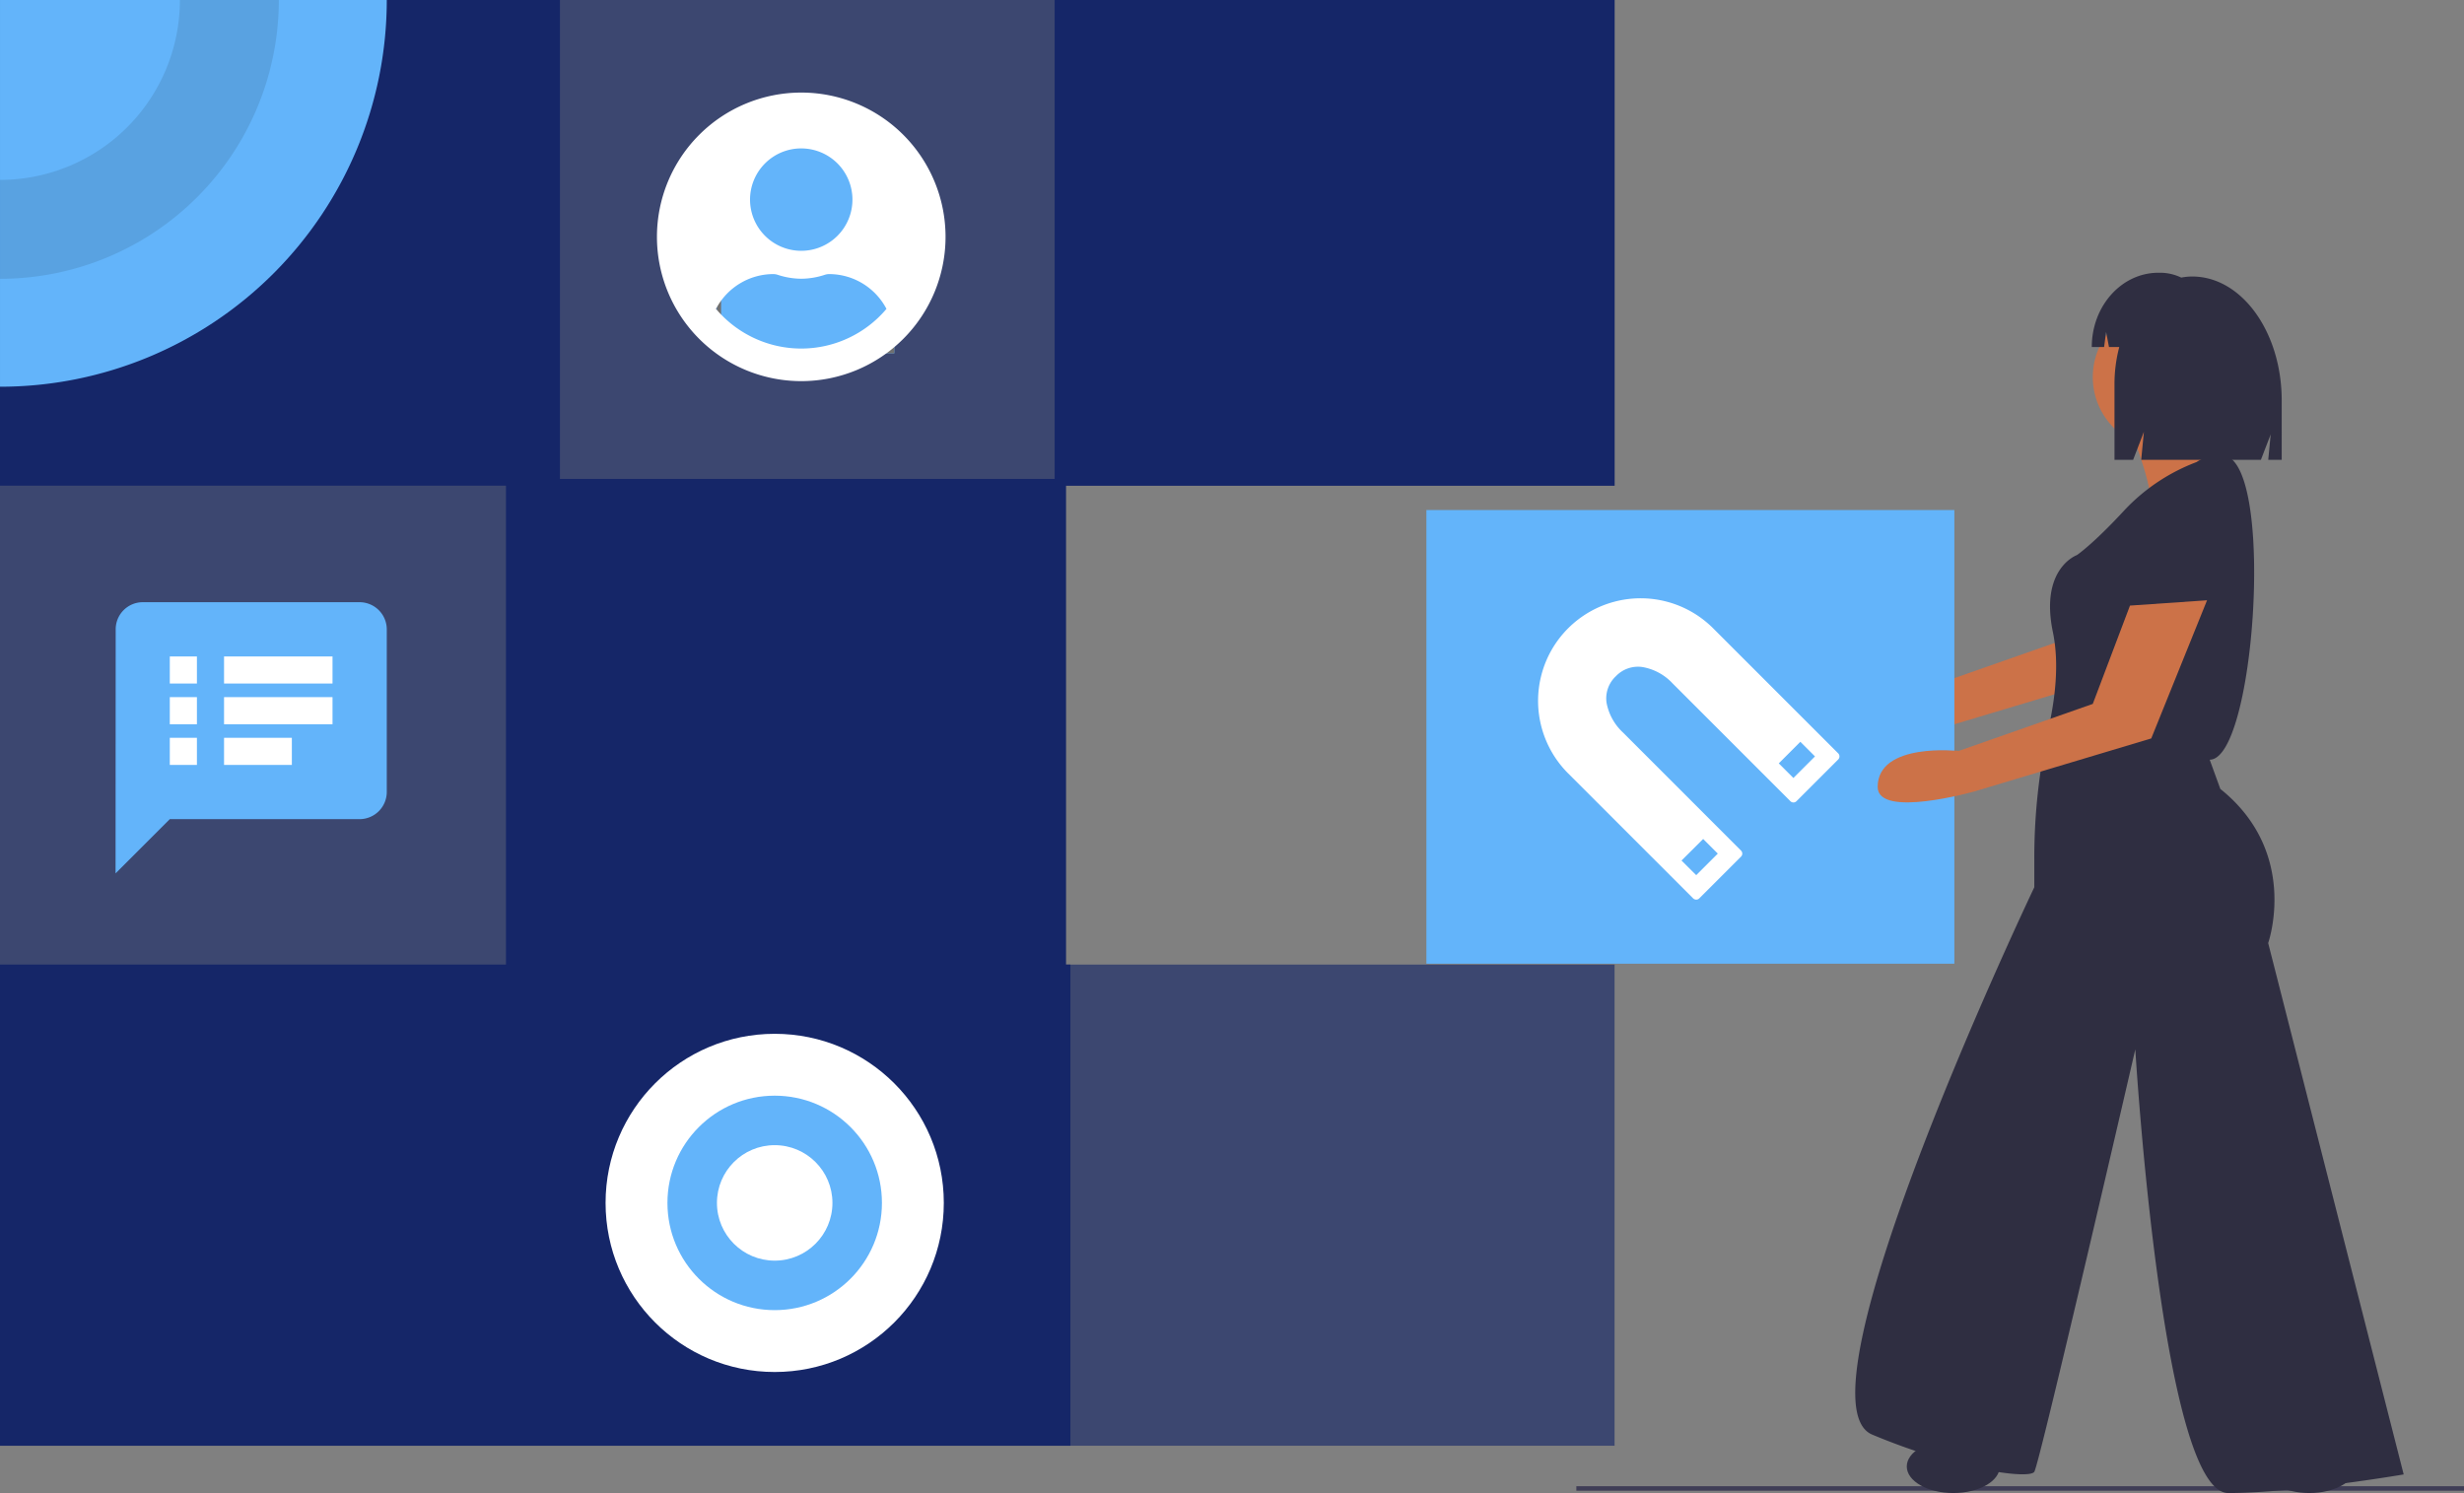 <svg id="HowWeWorkimg" xmlns="http://www.w3.org/2000/svg" width="597.37" height="362.015" viewBox="0 0 597.37 362.015">
  <rect x="0" y="0" width="597.37" height="362.015" fill="#808080" stroke="none"/>
  <rect id="Rectangle_686" data-name="Rectangle 686" width="215.202" height="1.09" transform="translate(382.167 360.361)" fill="#3f3d56"/>
  <path id="Path_665" data-name="Path 665" d="M258.413,233.88V117.758H391.435V0H0V350.547H391.435V233.88Z" fill="#152668" opacity="0.63"/>
  <path id="Path_666" data-name="Path 666" d="M391.435,117.758V0H255.687V116.122H135.749V0H0V117.758H122.664V233.88H0V350.547H259.5V233.88h-1.09V117.758Z" fill="#152668"/>
  <path id="Path_667" data-name="Path 667" d="M145.9,117.983a93.772,93.772,0,0,1-93.768,93.77l0-93.77Z" transform="translate(-52.13 -117.983)" fill="#63b4fa"/>
  <path id="Path_668" data-name="Path 668" d="M95.744,117.983A43.616,43.616,0,0,1,52.132,161.6l0,23.988a67.6,67.6,0,0,0,67.6-67.6Z" transform="translate(-52.13 -117.983)" opacity="0.1"/>
  <path id="Path_674" data-name="Path 674" d="M938.127,356.757l-9.019,23.837L896.58,392.007s-19.626-2.181-19.626,8.723c0,7.731,23.443,1.09,23.443,1.09l42.884-12.851,13.529-33.5Z" transform="translate(-427.281 -225.997)" fill="#cc7248"/>
  <rect id="Rectangle_688" data-name="Rectangle 688" width="128" height="110" transform="translate(345.815 123.666)" fill="#63b4fa"/>
  <path id="Path_678" data-name="Path 678" d="M1008.026,329.4s-9.019-1.288-13.529,15.462-5.8,18.039-5.8,18.039,26.414,3.865,27.058,2.577S1021.557,333.267,1008.026,329.4Z" transform="translate(-478.105 -214.131)" fill="#2f2e41"/>
  <circle id="Ellipse_2835" data-name="Ellipse 2835" cx="17.395" cy="17.395" r="17.395" transform="translate(507.374 74.039)" fill="#cc7248"/>
  <path id="Path_679" data-name="Path 679" d="M1000.52,306.6s5.8,14.818,3.865,16.75,23.837,4.51,23.837,4.51,1.933-9.664-5.8-15.462c0,0-3.221-9.664-2.577-11.6S1000.52,306.6,1000.52,306.6Z" transform="translate(-483.482 -200.992)" fill="#cc7248"/>
  <path id="Path_680" data-name="Path 680" d="M959.878,321.957a46.457,46.457,0,0,0-17.395,11.6c-7.731,8.375-11.6,10.952-11.6,10.952s-9.019,3.221-5.8,18.683c1.611,7.731.483,16.428-1.047,23.193a144.924,144.924,0,0,0-3.463,31.978v6.677s-59.27,124.339-39.3,132.714,38.01,10.952,39.3,9.019S945.06,464.334,945.06,464.334s6.442,107.588,22.548,107.588,42.52-4.51,42.52-4.51L977.272,438.564s7.731-21.9-11.6-37.366l-2.577-7.087c10.688.005,15.573-67.64,4.51-73.443C967.608,320.668,965.03,318.736,959.878,321.957Z" transform="translate(-427.378 -209.908)" fill="#2f2e41"/>
  <path id="Path_681" data-name="Path 681" d="M948.3,386.249l-9.019,23.837L906.756,421.5s-19.626-2.181-19.626,8.723c0,7.731,23.443,1.09,23.443,1.09l42.884-12.851,13.529-33.5Z" transform="translate(-431.909 -239.411)" fill="#cc7248"/>
  <ellipse id="Ellipse_2836" data-name="Ellipse 2836" cx="11.274" cy="6.442" rx="11.274" ry="6.442" transform="translate(462.278 349.13)" fill="#2f2e41"/>
  <ellipse id="Ellipse_2837" data-name="Ellipse 2837" cx="11.274" cy="6.442" rx="11.274" ry="6.442" transform="translate(548.604 349.13)" fill="#2f2e41"/>
  <path id="Path_682" data-name="Path 682" d="M1006.7,240.2h0a13.816,13.816,0,0,0-2.667.265,11.688,11.688,0,0,0-5.092-1.174h-.462c-8.911,0-16.134,8.063-16.134,18.01h2.986l.482-3.67.706,3.671h2.487a35.2,35.2,0,0,0-1.155,9.023v18.331h4.514l2.614-6.792-.653,6.792h29.016l2.376-6.174-.594,6.174h3.267V270.258C1028.388,253.655,1018.678,240.2,1006.7,240.2Z" transform="translate(-475.215 -173.155)" fill="#2f2e41"/>
  <circle id="Ellipse_2838" data-name="Ellipse 2838" cx="41" cy="41" r="41" transform="translate(146.815 250.666)" fill="#fff"/>
  <circle id="Ellipse_2839" data-name="Ellipse 2839" cx="26" cy="26" r="26" transform="translate(161.815 265.666)" fill="#63b4fa"/>
  <g id="Rectangle_689" data-name="Rectangle 689" transform="translate(173.815 34.666)" fill="#63b4fa" stroke="#707070" stroke-width="1">
    <rect width="43" height="51" stroke="none"/>
    <rect x="0.5" y="0.5" width="42" height="50" fill="none"/>
  </g>
  <circle id="Ellipse_2840" data-name="Ellipse 2840" cx="14" cy="14" r="14" transform="translate(173.815 277.666)" fill="#fff"/>
  <path id="Icon_ionic-ios-magnet" data-name="Icon ionic-ios-magnet" d="M76.094,40.928l-30.3-30.3A24.866,24.866,0,0,0,10.626,45.792l30.3,30.3a1.093,1.093,0,0,0,.755.316,1.049,1.049,0,0,0,.755-.316L52.533,66a1.039,1.039,0,0,0,0-1.492l-28.582-28.6a13.087,13.087,0,0,1-4.02-7.321,7.366,7.366,0,0,1,2.3-6.373A7.4,7.4,0,0,1,28.551,20a12.962,12.962,0,0,1,7.374,3.95L64.507,52.533a1.039,1.039,0,0,0,1.492,0l10.1-10.1A1.06,1.06,0,0,0,76.094,40.928ZM43.369,61.7l3.546,3.546-5.232,5.232L38.119,66.93ZM65.244,46.915,61.7,43.369l5.232-5.232,3.546,3.546Z" transform="translate(369.547 141.723)" fill="#fff"/>
  <g id="Rectangle_690" data-name="Rectangle 690" transform="translate(36.815 155.666)" fill="#fff" stroke="#707070" stroke-width="1">
    <rect width="50" height="35" stroke="none"/>
    <rect x="0.5" y="0.5" width="49" height="34" fill="none"/>
  </g>
  <path id="Icon_material-speaker-notes" data-name="Icon material-speaker-notes" d="M62.178,3H9.575A6.567,6.567,0,0,0,3.033,9.575L3,68.754,16.151,55.6H62.178a6.6,6.6,0,0,0,6.575-6.575V9.575A6.6,6.6,0,0,0,62.178,3ZM22.726,42.452H16.151V35.877h6.575Zm0-9.863H16.151V26.014h6.575Zm0-9.863H16.151V16.151h6.575ZM45.74,42.452H29.3V35.877H45.74ZM55.6,32.589H29.3V26.014H55.6Zm0-9.863H29.3V16.151H55.6Z" transform="translate(25.016 143.016)" fill="#63b4fa"/>
  <path id="Icon_awesome-user-circle" data-name="Icon awesome-user-circle" d="M34.983.562A34.983,34.983,0,1,0,69.966,35.545,34.977,34.977,0,0,0,34.983.562Zm0,13.542A12.413,12.413,0,1,1,22.57,26.518,12.413,12.413,0,0,1,34.983,14.1Zm0,48.525a27.031,27.031,0,0,1-20.665-9.62,15.727,15.727,0,0,1,13.894-8.435,3.452,3.452,0,0,1,1,.155,18.677,18.677,0,0,0,5.769.973,18.606,18.606,0,0,0,5.769-.973,3.451,3.451,0,0,1,1-.155,15.727,15.727,0,0,1,13.894,8.435A27.031,27.031,0,0,1,34.983,62.629Z" transform="translate(159.27 21.883)" fill="#fff"/>
</svg>
